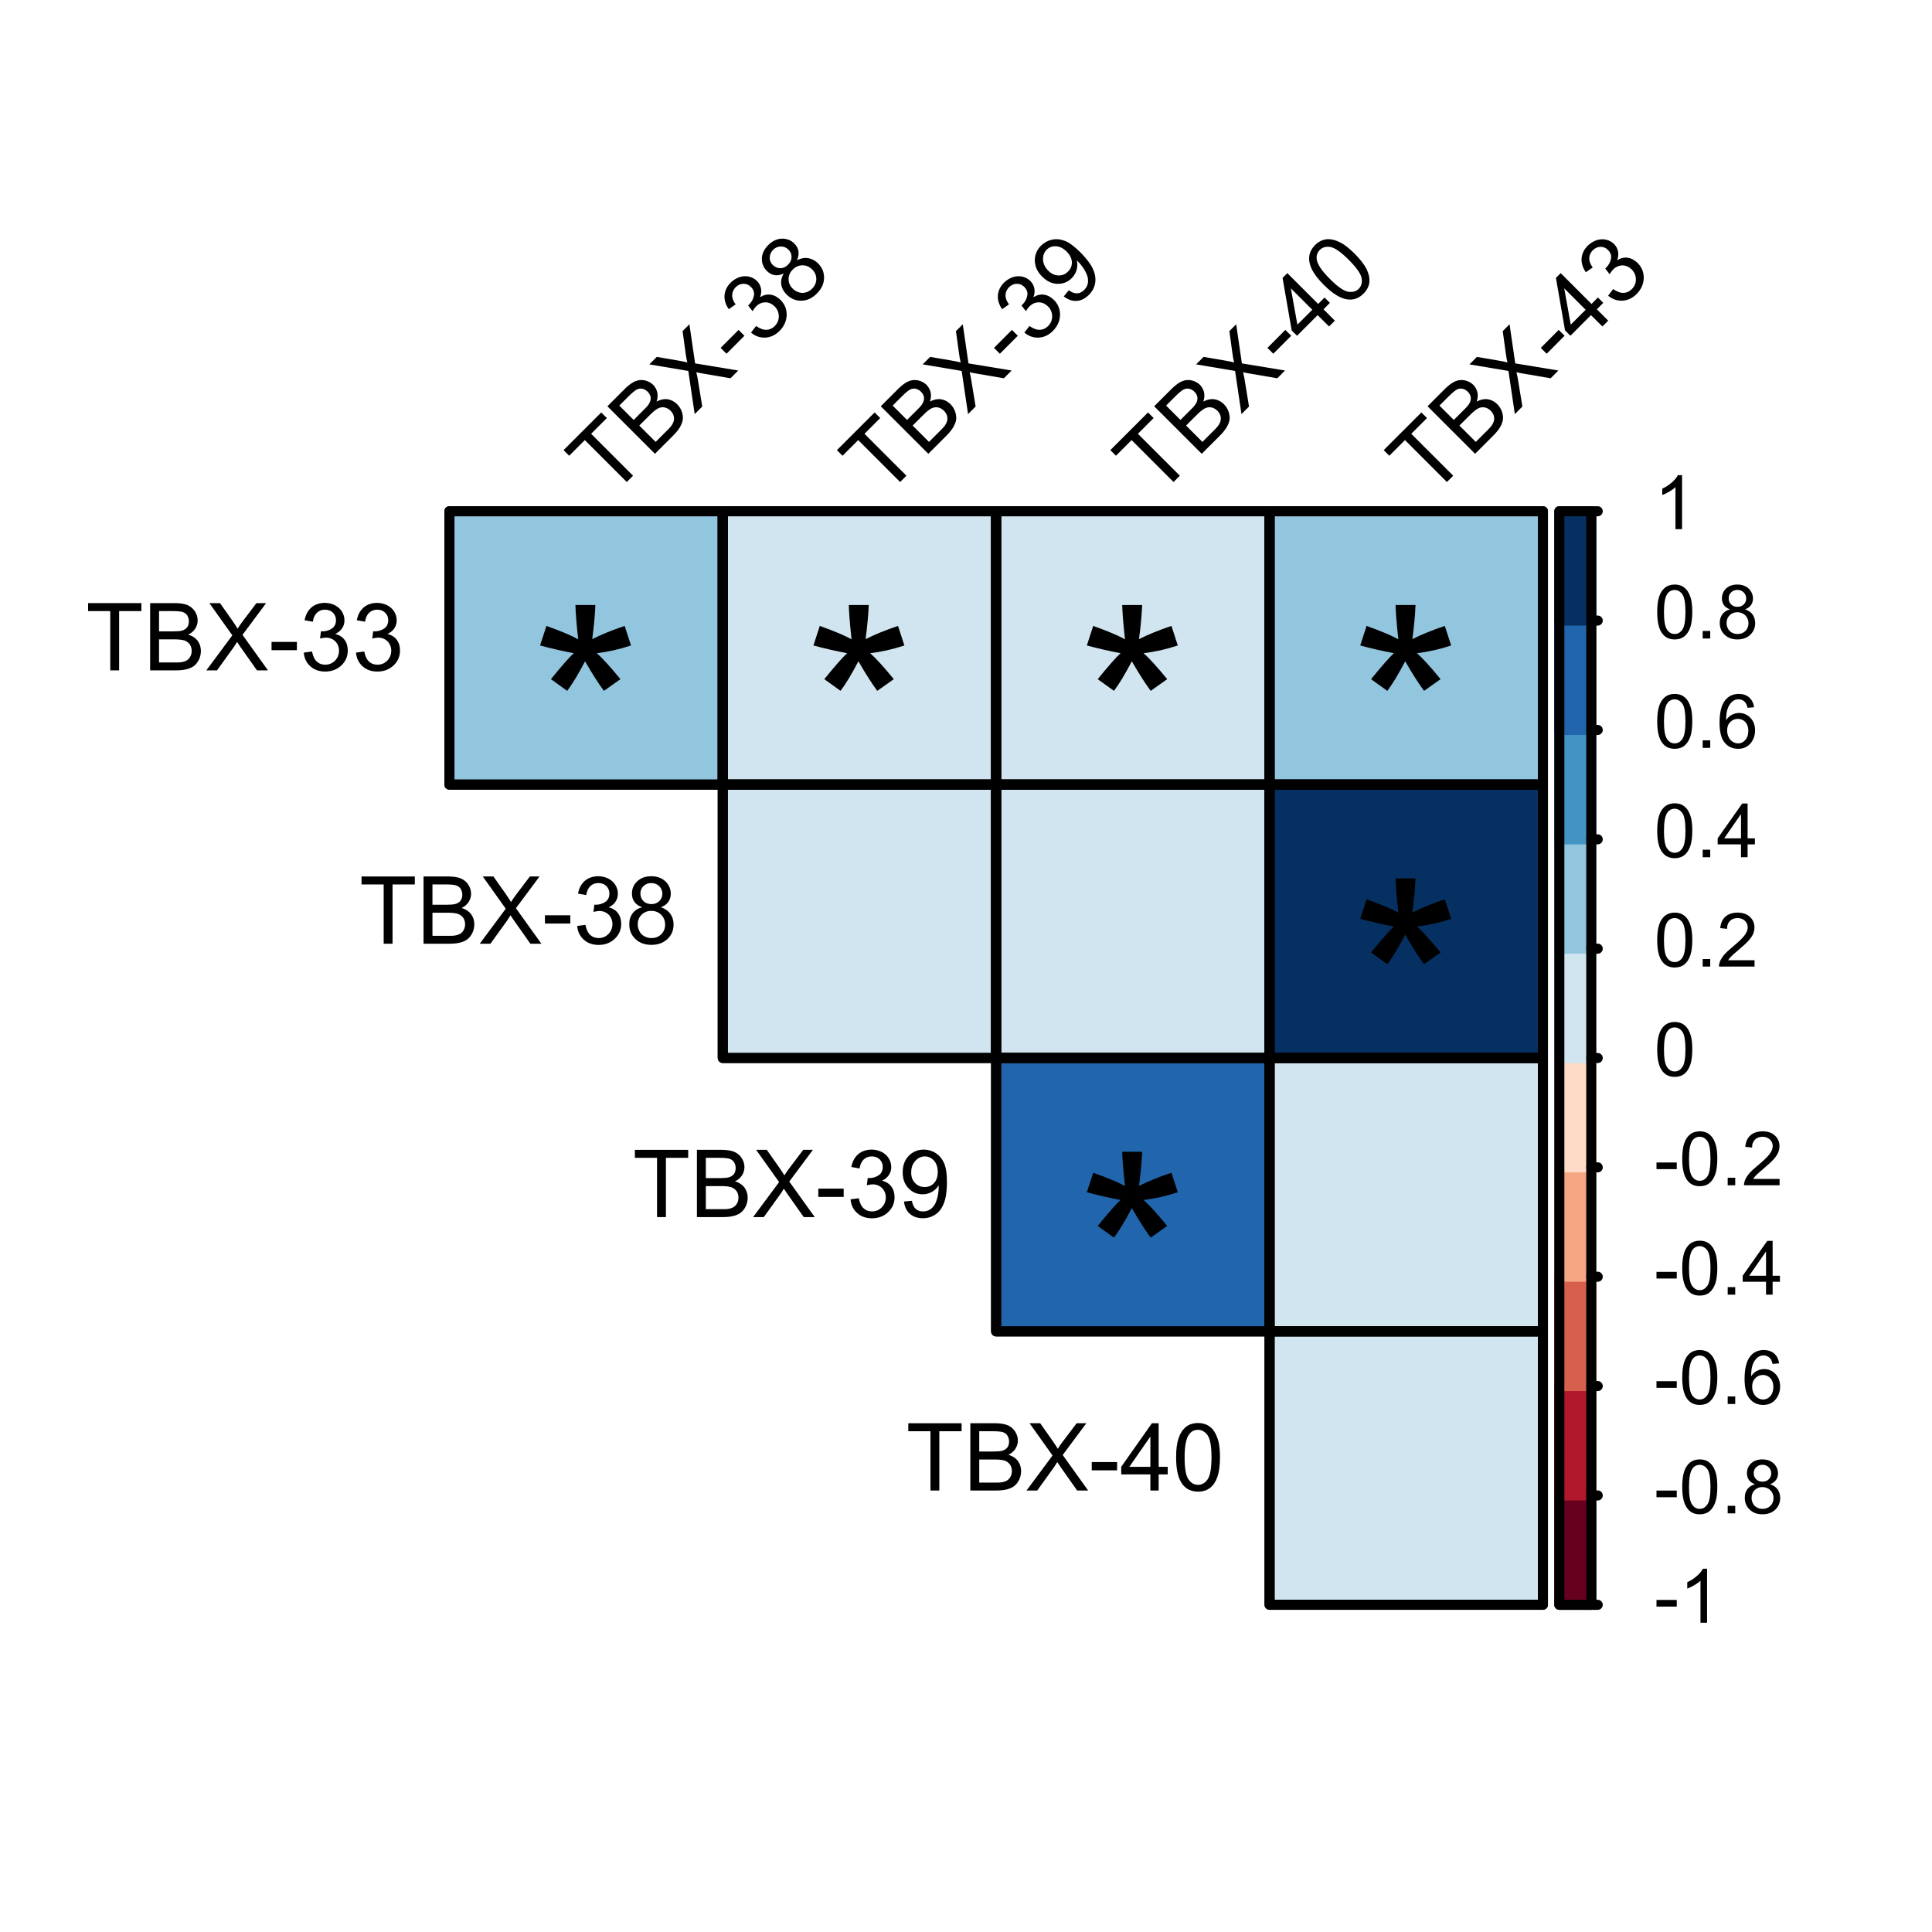 <?xml version="1.0" encoding="UTF-8"?>
<svg xmlns="http://www.w3.org/2000/svg" xmlns:xlink="http://www.w3.org/1999/xlink" width="144pt" height="144pt" viewBox="0 0 144 144" version="1.1">
<defs>
<g>
<symbol overflow="visible" id="glyph0-0">
<path style="stroke:none;" d="M 2.625 0 L 2.625 -13.125 L 13.125 -13.125 L 13.125 0 Z M 2.953 -0.328 L 12.797 -0.328 L 12.797 -12.797 L 2.953 -12.797 Z M 2.953 -0.328 "/>
</symbol>
<symbol overflow="visible" id="glyph0-1">
<path style="stroke:none;" d="M 0.656 -12.273 L 1.129 -13.73 C 2.211 -13.344 3 -13.012 3.496 -12.734 C 3.363 -13.969 3.297 -14.82 3.293 -15.289 L 4.777 -15.289 C 4.754 -14.609 4.676 -13.762 4.543 -12.746 C 5.242 -13.098 6.051 -13.426 6.961 -13.73 L 7.434 -12.273 C 6.562 -11.984 5.711 -11.793 4.883 -11.699 C 5.297 -11.336 5.887 -10.691 6.645 -9.762 L 5.414 -8.891 C 5.016 -9.426 4.547 -10.16 4.008 -11.094 C 3.5 -10.125 3.055 -9.391 2.676 -8.891 L 1.465 -9.762 C 2.258 -10.738 2.824 -11.383 3.168 -11.699 C 2.281 -11.867 1.445 -12.059 0.656 -12.273 Z M 0.656 -12.273 "/>
</symbol>
<symbol overflow="visible" id="glyph1-0">
<path style="stroke:none;" d="M 0.699 0 L 0.699 -3.5 L 3.5 -3.5 L 3.5 0 Z M 0.789 -0.086 L 3.414 -0.086 L 3.414 -3.414 L 0.789 -3.414 Z M 0.789 -0.086 "/>
</symbol>
<symbol overflow="visible" id="glyph1-1">
<path style="stroke:none;" d="M 0.18 -1.203 L 0.18 -1.699 L 1.691 -1.699 L 1.691 -1.203 Z M 0.18 -1.203 "/>
</symbol>
<symbol overflow="visible" id="glyph1-2">
<path style="stroke:none;" d="M 2.086 0 L 1.594 0 L 1.594 -3.137 C 1.477 -3.02 1.32 -2.906 1.129 -2.797 C 0.934 -2.68 0.762 -2.598 0.609 -2.543 L 0.609 -3.02 C 0.883 -3.145 1.121 -3.301 1.332 -3.488 C 1.535 -3.668 1.684 -3.848 1.77 -4.023 L 2.086 -4.023 Z M 2.086 0 "/>
</symbol>
<symbol overflow="visible" id="glyph1-3">
<path style="stroke:none;" d="M 0.234 -1.977 C 0.234 -2.445 0.281 -2.828 0.379 -3.121 C 0.473 -3.406 0.617 -3.629 0.812 -3.789 C 1.004 -3.941 1.246 -4.02 1.539 -4.023 C 1.754 -4.02 1.941 -3.977 2.105 -3.895 C 2.262 -3.805 2.398 -3.68 2.508 -3.52 C 2.613 -3.355 2.695 -3.156 2.758 -2.926 C 2.816 -2.688 2.848 -2.371 2.848 -1.977 C 2.848 -1.504 2.797 -1.125 2.703 -0.84 C 2.602 -0.547 2.457 -0.324 2.27 -0.168 C 2.074 -0.008 1.832 0.07 1.539 0.07 C 1.152 0.07 0.848 -0.066 0.629 -0.348 C 0.363 -0.676 0.234 -1.219 0.234 -1.977 Z M 0.738 -1.977 C 0.738 -1.312 0.812 -0.875 0.969 -0.66 C 1.117 -0.441 1.309 -0.332 1.539 -0.336 C 1.762 -0.332 1.953 -0.441 2.109 -0.664 C 2.262 -0.879 2.336 -1.316 2.34 -1.977 C 2.336 -2.633 2.262 -3.074 2.109 -3.293 C 1.953 -3.508 1.762 -3.613 1.535 -3.617 C 1.309 -3.613 1.125 -3.52 0.992 -3.332 C 0.82 -3.086 0.738 -2.633 0.738 -1.977 Z M 0.738 -1.977 "/>
</symbol>
<symbol overflow="visible" id="glyph1-4">
<path style="stroke:none;" d="M 0.508 0 L 0.508 -0.562 L 1.07 -0.562 L 1.07 0 Z M 0.508 0 "/>
</symbol>
<symbol overflow="visible" id="glyph1-5">
<path style="stroke:none;" d="M 0.988 -2.172 C 0.781 -2.246 0.629 -2.352 0.535 -2.492 C 0.434 -2.629 0.387 -2.797 0.387 -2.992 C 0.387 -3.281 0.488 -3.527 0.699 -3.727 C 0.906 -3.922 1.188 -4.02 1.539 -4.023 C 1.887 -4.02 2.168 -3.918 2.383 -3.719 C 2.594 -3.512 2.699 -3.266 2.703 -2.977 C 2.699 -2.789 2.652 -2.625 2.555 -2.492 C 2.457 -2.352 2.309 -2.246 2.113 -2.172 C 2.359 -2.09 2.547 -1.961 2.676 -1.785 C 2.801 -1.605 2.863 -1.391 2.867 -1.145 C 2.863 -0.801 2.742 -0.516 2.504 -0.281 C 2.258 -0.047 1.941 0.07 1.547 0.07 C 1.148 0.07 0.828 -0.047 0.59 -0.281 C 0.344 -0.516 0.223 -0.809 0.227 -1.16 C 0.223 -1.418 0.289 -1.633 0.426 -1.812 C 0.555 -1.984 0.742 -2.105 0.988 -2.172 Z M 0.891 -3.008 C 0.891 -2.812 0.949 -2.66 1.074 -2.543 C 1.191 -2.422 1.352 -2.359 1.551 -2.363 C 1.738 -2.359 1.895 -2.422 2.016 -2.543 C 2.137 -2.66 2.195 -2.805 2.199 -2.98 C 2.195 -3.156 2.133 -3.309 2.012 -3.434 C 1.883 -3.559 1.73 -3.621 1.547 -3.621 C 1.355 -3.621 1.195 -3.559 1.074 -3.438 C 0.949 -3.316 0.891 -3.172 0.891 -3.008 Z M 0.734 -1.156 C 0.73 -1.012 0.766 -0.875 0.832 -0.746 C 0.898 -0.613 0.996 -0.512 1.129 -0.441 C 1.258 -0.367 1.398 -0.332 1.555 -0.336 C 1.785 -0.332 1.98 -0.41 2.137 -0.562 C 2.289 -0.711 2.367 -0.902 2.367 -1.141 C 2.367 -1.375 2.285 -1.57 2.129 -1.727 C 1.965 -1.879 1.77 -1.957 1.535 -1.961 C 1.305 -1.957 1.113 -1.879 0.961 -1.73 C 0.809 -1.574 0.73 -1.383 0.734 -1.156 Z M 0.734 -1.156 "/>
</symbol>
<symbol overflow="visible" id="glyph1-6">
<path style="stroke:none;" d="M 2.785 -3.027 L 2.297 -2.988 C 2.25 -3.18 2.188 -3.32 2.109 -3.41 C 1.977 -3.551 1.812 -3.621 1.617 -3.621 C 1.461 -3.621 1.324 -3.574 1.207 -3.488 C 1.051 -3.371 0.926 -3.207 0.84 -2.992 C 0.746 -2.773 0.699 -2.465 0.699 -2.066 C 0.816 -2.246 0.961 -2.379 1.133 -2.469 C 1.301 -2.555 1.48 -2.602 1.672 -2.602 C 1.996 -2.602 2.277 -2.48 2.512 -2.238 C 2.742 -1.996 2.859 -1.684 2.859 -1.301 C 2.859 -1.051 2.805 -0.816 2.695 -0.602 C 2.586 -0.383 2.434 -0.215 2.246 -0.102 C 2.055 0.016 1.84 0.07 1.602 0.07 C 1.188 0.07 0.855 -0.078 0.598 -0.383 C 0.34 -0.68 0.211 -1.18 0.211 -1.875 C 0.211 -2.648 0.352 -3.211 0.641 -3.566 C 0.887 -3.867 1.223 -4.02 1.648 -4.023 C 1.961 -4.02 2.219 -3.93 2.422 -3.758 C 2.621 -3.578 2.742 -3.336 2.785 -3.027 Z M 0.777 -1.301 C 0.773 -1.129 0.809 -0.965 0.883 -0.809 C 0.953 -0.652 1.055 -0.535 1.188 -0.457 C 1.316 -0.375 1.453 -0.332 1.594 -0.336 C 1.801 -0.332 1.977 -0.418 2.129 -0.586 C 2.277 -0.754 2.355 -0.98 2.355 -1.273 C 2.355 -1.547 2.281 -1.766 2.133 -1.926 C 1.984 -2.082 1.797 -2.16 1.574 -2.164 C 1.352 -2.16 1.164 -2.082 1.008 -1.926 C 0.852 -1.766 0.773 -1.559 0.777 -1.301 Z M 0.777 -1.301 "/>
</symbol>
<symbol overflow="visible" id="glyph1-7">
<path style="stroke:none;" d="M 1.809 0 L 1.809 -0.961 L 0.07 -0.961 L 0.07 -1.41 L 1.902 -4.008 L 2.301 -4.008 L 2.301 -1.41 L 2.844 -1.41 L 2.844 -0.961 L 2.301 -0.961 L 2.301 0 Z M 1.809 -1.41 L 1.809 -3.219 L 0.555 -1.41 Z M 1.809 -1.41 "/>
</symbol>
<symbol overflow="visible" id="glyph1-8">
<path style="stroke:none;" d="M 2.82 -0.473 L 2.82 0 L 0.168 0 C 0.164 -0.117 0.184 -0.23 0.227 -0.344 C 0.293 -0.52 0.402 -0.695 0.551 -0.875 C 0.699 -1.047 0.914 -1.25 1.195 -1.48 C 1.629 -1.836 1.922 -2.121 2.078 -2.332 C 2.23 -2.539 2.309 -2.734 2.309 -2.922 C 2.309 -3.113 2.238 -3.277 2.098 -3.414 C 1.957 -3.547 1.773 -3.613 1.555 -3.617 C 1.312 -3.613 1.125 -3.543 0.984 -3.402 C 0.84 -3.258 0.766 -3.062 0.77 -2.812 L 0.262 -2.867 C 0.297 -3.242 0.426 -3.531 0.652 -3.727 C 0.875 -3.922 1.18 -4.02 1.562 -4.023 C 1.945 -4.02 2.25 -3.914 2.477 -3.703 C 2.699 -3.492 2.812 -3.227 2.812 -2.914 C 2.812 -2.75 2.777 -2.594 2.715 -2.438 C 2.645 -2.281 2.535 -2.117 2.387 -1.949 C 2.23 -1.773 1.98 -1.539 1.629 -1.246 C 1.332 -0.992 1.141 -0.824 1.059 -0.738 C 0.973 -0.648 0.902 -0.559 0.852 -0.473 Z M 2.82 -0.473 "/>
</symbol>
<symbol overflow="visible" id="glyph2-0">
<path style="stroke:none;" d="M 0.617 -0.617 L -2.477 -3.711 L 0 -6.188 L 3.094 -3.094 Z M 0.617 -0.773 L 2.938 -3.094 L 0 -6.031 L -2.32 -3.711 Z M 0.617 -0.773 "/>
</symbol>
<symbol overflow="visible" id="glyph2-1">
<path style="stroke:none;" d="M 1.285 -1.285 L -1.84 -4.41 L -3.008 -3.242 L -3.426 -3.66 L -0.617 -6.469 L -0.199 -6.051 L -1.371 -4.879 L 1.754 -1.754 Z M 1.285 -1.285 "/>
</symbol>
<symbol overflow="visible" id="glyph2-2">
<path style="stroke:none;" d="M 0.363 -0.363 L -3.18 -3.906 L -1.852 -5.234 C -1.578 -5.5 -1.324 -5.684 -1.09 -5.777 C -0.855 -5.871 -0.617 -5.887 -0.375 -5.832 C -0.133 -5.77 0.066 -5.66 0.23 -5.504 C 0.379 -5.348 0.48 -5.164 0.535 -4.953 C 0.582 -4.734 0.566 -4.504 0.484 -4.258 C 0.762 -4.406 1.035 -4.465 1.301 -4.43 C 1.566 -4.391 1.801 -4.27 2.012 -4.066 C 2.176 -3.898 2.297 -3.707 2.367 -3.496 C 2.438 -3.281 2.461 -3.086 2.438 -2.906 C 2.41 -2.727 2.336 -2.539 2.223 -2.344 C 2.105 -2.148 1.938 -1.938 1.715 -1.715 Z M -1.223 -2.887 L -0.457 -3.652 C -0.246 -3.855 -0.109 -4.02 -0.051 -4.141 C 0.031 -4.293 0.059 -4.441 0.039 -4.586 C 0.016 -4.727 -0.055 -4.859 -0.176 -4.984 C -0.293 -5.102 -0.422 -5.176 -0.57 -5.211 C -0.711 -5.242 -0.855 -5.223 -0.996 -5.152 C -1.133 -5.078 -1.328 -4.918 -1.586 -4.664 L -2.293 -3.957 Z M 0.414 -1.25 L 1.297 -2.133 C 1.445 -2.281 1.547 -2.391 1.598 -2.469 C 1.684 -2.594 1.742 -2.719 1.77 -2.836 C 1.797 -2.953 1.789 -3.078 1.754 -3.211 C 1.711 -3.344 1.637 -3.465 1.523 -3.578 C 1.391 -3.707 1.242 -3.789 1.078 -3.82 C 0.914 -3.852 0.75 -3.824 0.59 -3.746 C 0.43 -3.66 0.238 -3.508 0.016 -3.285 L -0.805 -2.469 Z M 0.414 -1.25 "/>
</symbol>
<symbol overflow="visible" id="glyph2-3">
<path style="stroke:none;" d="M 0.023 -0.023 L -0.453 -3.238 L -3.359 -3.727 L -2.801 -4.285 L -1.25 -4.02 C -0.922 -3.965 -0.684 -3.914 -0.527 -3.871 C -0.578 -4.074 -0.617 -4.301 -0.652 -4.555 L -0.879 -6.207 L -0.371 -6.715 L 0.055 -3.801 L 3.27 -3.27 L 2.691 -2.691 L 0.535 -3.062 C 0.41 -3.082 0.281 -3.109 0.145 -3.145 C 0.191 -2.934 0.223 -2.789 0.238 -2.711 L 0.586 -0.586 Z M 0.023 -0.023 "/>
</symbol>
<symbol overflow="visible" id="glyph2-4">
<path style="stroke:none;" d="M -0.906 -1.219 L -1.344 -1.656 L -0.008 -2.996 L 0.43 -2.559 Z M -0.906 -1.219 "/>
</symbol>
<symbol overflow="visible" id="glyph2-5">
<path style="stroke:none;" d="M -0.727 -1.145 L -0.352 -1.637 C -0.055 -1.434 0.207 -1.34 0.438 -1.355 C 0.664 -1.363 0.863 -1.457 1.039 -1.633 C 1.242 -1.836 1.344 -2.078 1.344 -2.363 C 1.34 -2.645 1.238 -2.891 1.031 -3.102 C 0.828 -3.297 0.598 -3.398 0.34 -3.402 C 0.082 -3.398 -0.148 -3.297 -0.352 -3.098 C -0.434 -3.016 -0.52 -2.898 -0.613 -2.742 L -0.945 -3.172 C -0.91 -3.195 -0.887 -3.219 -0.871 -3.238 C -0.684 -3.422 -0.566 -3.637 -0.516 -3.883 C -0.461 -4.125 -0.535 -4.348 -0.738 -4.555 C -0.898 -4.711 -1.082 -4.789 -1.297 -4.785 C -1.508 -4.781 -1.703 -4.695 -1.875 -4.527 C -2.039 -4.355 -2.125 -4.16 -2.133 -3.945 C -2.141 -3.723 -2.055 -3.492 -1.875 -3.25 L -2.387 -2.891 C -2.621 -3.23 -2.727 -3.578 -2.703 -3.93 C -2.672 -4.277 -2.52 -4.594 -2.242 -4.875 C -2.043 -5.066 -1.824 -5.199 -1.582 -5.281 C -1.336 -5.359 -1.098 -5.371 -0.867 -5.316 C -0.637 -5.258 -0.441 -5.152 -0.281 -4.992 C -0.129 -4.836 -0.031 -4.652 0.012 -4.449 C 0.055 -4.238 0.035 -4.02 -0.055 -3.785 C 0.203 -3.945 0.461 -4.008 0.734 -3.973 C 1 -3.934 1.25 -3.801 1.48 -3.574 C 1.789 -3.262 1.938 -2.887 1.93 -2.449 C 1.914 -2.008 1.738 -1.613 1.398 -1.27 C 1.082 -0.957 0.73 -0.793 0.344 -0.773 C -0.047 -0.754 -0.402 -0.875 -0.727 -1.145 Z M -0.727 -1.145 "/>
</symbol>
<symbol overflow="visible" id="glyph2-6">
<path style="stroke:none;" d="M -1.047 -2.797 C -1.293 -2.68 -1.52 -2.641 -1.73 -2.676 C -1.934 -2.711 -2.125 -2.816 -2.301 -2.988 C -2.555 -3.246 -2.68 -3.555 -2.672 -3.914 C -2.664 -4.273 -2.504 -4.605 -2.195 -4.918 C -1.887 -5.223 -1.547 -5.383 -1.18 -5.395 C -0.809 -5.402 -0.496 -5.277 -0.242 -5.023 C -0.078 -4.855 0.016 -4.672 0.055 -4.465 C 0.086 -4.254 0.055 -4.027 -0.055 -3.789 C 0.234 -3.934 0.512 -3.984 0.785 -3.941 C 1.059 -3.895 1.305 -3.762 1.523 -3.547 C 1.824 -3.242 1.969 -2.883 1.965 -2.461 C 1.953 -2.039 1.777 -1.652 1.43 -1.309 C 1.078 -0.953 0.691 -0.773 0.27 -0.77 C -0.148 -0.762 -0.512 -0.914 -0.824 -1.227 C -1.051 -1.453 -1.184 -1.703 -1.227 -1.977 C -1.262 -2.246 -1.203 -2.52 -1.047 -2.797 Z M -1.871 -3.445 C -1.699 -3.277 -1.508 -3.191 -1.297 -3.195 C -1.078 -3.195 -0.887 -3.285 -0.719 -3.457 C -0.547 -3.625 -0.461 -3.812 -0.461 -4.027 C -0.457 -4.238 -0.535 -4.422 -0.691 -4.578 C -0.848 -4.734 -1.035 -4.812 -1.258 -4.812 C -1.473 -4.809 -1.664 -4.727 -1.836 -4.566 C -1.996 -4.395 -2.082 -4.203 -2.086 -3.992 C -2.09 -3.773 -2.016 -3.594 -1.871 -3.445 Z M -0.375 -1.672 C -0.25 -1.543 -0.102 -1.453 0.074 -1.398 C 0.246 -1.34 0.422 -1.336 0.605 -1.391 C 0.781 -1.438 0.938 -1.531 1.074 -1.672 C 1.277 -1.875 1.383 -2.113 1.387 -2.383 C 1.387 -2.652 1.285 -2.891 1.082 -3.098 C 0.871 -3.305 0.629 -3.41 0.355 -3.41 C 0.078 -3.406 -0.164 -3.297 -0.375 -3.09 C -0.578 -2.883 -0.68 -2.648 -0.68 -2.379 C -0.68 -2.105 -0.578 -1.867 -0.375 -1.672 Z M -0.375 -1.672 "/>
</symbol>
<symbol overflow="visible" id="glyph2-7">
<path style="stroke:none;" d="M -0.547 -1.09 L -0.168 -1.547 C 0.062 -1.383 0.27 -1.305 0.461 -1.32 C 0.648 -1.328 0.82 -1.414 0.98 -1.574 C 1.109 -1.703 1.195 -1.852 1.238 -2.016 C 1.273 -2.18 1.273 -2.344 1.238 -2.512 C 1.199 -2.676 1.117 -2.867 0.988 -3.086 C 0.855 -3.301 0.699 -3.5 0.523 -3.684 C 0.5 -3.699 0.473 -3.727 0.434 -3.77 C 0.484 -3.539 0.477 -3.309 0.414 -3.074 C 0.348 -2.836 0.227 -2.629 0.055 -2.457 C -0.242 -2.16 -0.594 -2.02 -1.008 -2.027 C -1.422 -2.035 -1.805 -2.215 -2.156 -2.566 C -2.516 -2.926 -2.695 -3.32 -2.703 -3.75 C -2.707 -4.18 -2.555 -4.555 -2.238 -4.879 C -2.004 -5.105 -1.73 -5.254 -1.418 -5.32 C -1.105 -5.387 -0.781 -5.355 -0.453 -5.227 C -0.125 -5.094 0.254 -4.809 0.691 -4.379 C 1.145 -3.922 1.453 -3.512 1.625 -3.148 C 1.789 -2.781 1.848 -2.434 1.797 -2.098 C 1.742 -1.762 1.586 -1.465 1.328 -1.207 C 1.047 -0.926 0.742 -0.773 0.414 -0.758 C 0.086 -0.734 -0.23 -0.848 -0.547 -1.09 Z M -0.332 -4.434 C -0.578 -4.68 -0.844 -4.812 -1.125 -4.828 C -1.402 -4.844 -1.633 -4.758 -1.824 -4.57 C -2.012 -4.375 -2.102 -4.125 -2.09 -3.828 C -2.074 -3.523 -1.941 -3.25 -1.695 -3 C -1.465 -2.773 -1.215 -2.656 -0.938 -2.652 C -0.66 -2.645 -0.422 -2.742 -0.227 -2.945 C -0.023 -3.145 0.07 -3.379 0.059 -3.652 C 0.047 -3.918 -0.082 -4.18 -0.332 -4.434 Z M -0.332 -4.434 "/>
</symbol>
<symbol overflow="visible" id="glyph2-8">
<path style="stroke:none;" d="M 1.602 -1.602 L 0.75 -2.449 L -0.785 -0.91 L -1.184 -1.309 L -1.863 -5.223 L -1.508 -5.578 L 0.789 -3.281 L 1.266 -3.762 L 1.664 -3.363 L 1.188 -2.883 L 2.035 -2.035 Z M 0.352 -2.848 L -1.246 -4.445 L -0.758 -1.738 Z M 0.352 -2.848 "/>
</symbol>
<symbol overflow="visible" id="glyph2-9">
<path style="stroke:none;" d="M -1.543 -1.953 C -1.957 -2.367 -2.254 -2.75 -2.426 -3.094 C -2.594 -3.434 -2.66 -3.758 -2.629 -4.066 C -2.594 -4.375 -2.449 -4.656 -2.195 -4.918 C -2.004 -5.105 -1.797 -5.234 -1.578 -5.301 C -1.355 -5.367 -1.129 -5.375 -0.895 -5.324 C -0.656 -5.273 -0.406 -5.172 -0.148 -5.02 C 0.113 -4.863 0.414 -4.609 0.77 -4.262 C 1.18 -3.844 1.473 -3.469 1.645 -3.129 C 1.812 -2.785 1.883 -2.457 1.855 -2.152 C 1.82 -1.84 1.676 -1.559 1.422 -1.301 C 1.078 -0.957 0.688 -0.809 0.25 -0.863 C -0.277 -0.918 -0.871 -1.281 -1.543 -1.953 Z M -1.094 -2.398 C -0.512 -1.812 -0.059 -1.496 0.27 -1.441 C 0.598 -1.387 0.859 -1.457 1.062 -1.656 C 1.258 -1.855 1.332 -2.121 1.277 -2.449 C 1.219 -2.777 0.898 -3.23 0.32 -3.816 C -0.262 -4.395 -0.715 -4.715 -1.047 -4.773 C -1.371 -4.828 -1.637 -4.754 -1.84 -4.555 C -2.039 -4.352 -2.113 -4.109 -2.066 -3.82 C -2 -3.453 -1.676 -2.977 -1.094 -2.398 Z M -1.094 -2.398 "/>
</symbol>
<symbol overflow="visible" id="glyph3-0">
<path style="stroke:none;" d="M 0.875 0 L 0.875 -4.375 L 4.375 -4.375 L 4.375 0 Z M 0.984 -0.109 L 4.266 -0.109 L 4.266 -4.266 L 0.984 -4.266 Z M 0.984 -0.109 "/>
</symbol>
<symbol overflow="visible" id="glyph3-1">
<path style="stroke:none;" d="M 1.816 0 L 1.816 -4.418 L 0.164 -4.418 L 0.164 -5.012 L 4.137 -5.012 L 4.137 -4.418 L 2.477 -4.418 L 2.477 0 Z M 1.816 0 "/>
</symbol>
<symbol overflow="visible" id="glyph3-2">
<path style="stroke:none;" d="M 0.512 0 L 0.512 -5.012 L 2.391 -5.012 C 2.773 -5.008 3.078 -4.957 3.312 -4.859 C 3.539 -4.754 3.723 -4.598 3.855 -4.391 C 3.988 -4.176 4.055 -3.957 4.055 -3.73 C 4.055 -3.512 3.996 -3.309 3.879 -3.121 C 3.762 -2.93 3.586 -2.777 3.352 -2.664 C 3.656 -2.574 3.887 -2.422 4.051 -2.211 C 4.211 -1.992 4.293 -1.742 4.297 -1.453 C 4.293 -1.219 4.246 -1 4.148 -0.797 C 4.047 -0.594 3.922 -0.438 3.781 -0.332 C 3.633 -0.219 3.449 -0.137 3.23 -0.082 C 3.008 -0.027 2.738 0 2.422 0 Z M 1.176 -2.906 L 2.258 -2.906 C 2.547 -2.906 2.758 -2.926 2.891 -2.965 C 3.055 -3.012 3.184 -3.094 3.273 -3.211 C 3.355 -3.328 3.398 -3.473 3.402 -3.648 C 3.398 -3.812 3.359 -3.961 3.281 -4.09 C 3.199 -4.215 3.082 -4.301 2.938 -4.348 C 2.789 -4.395 2.535 -4.418 2.176 -4.418 L 1.176 -4.418 Z M 1.176 -0.59 L 2.422 -0.59 C 2.633 -0.586 2.785 -0.594 2.875 -0.617 C 3.023 -0.641 3.148 -0.688 3.254 -0.75 C 3.355 -0.812 3.441 -0.906 3.508 -1.031 C 3.574 -1.152 3.609 -1.293 3.609 -1.453 C 3.609 -1.641 3.559 -1.801 3.465 -1.941 C 3.363 -2.074 3.23 -2.172 3.066 -2.23 C 2.895 -2.281 2.652 -2.309 2.336 -2.312 L 1.176 -2.312 Z M 1.176 -0.59 "/>
</symbol>
<symbol overflow="visible" id="glyph3-3">
<path style="stroke:none;" d="M 0.031 0 L 1.969 -2.609 L 0.258 -5.012 L 1.051 -5.012 L 1.957 -3.727 C 2.145 -3.457 2.277 -3.25 2.363 -3.109 C 2.473 -3.289 2.605 -3.48 2.758 -3.68 L 3.766 -5.012 L 4.488 -5.012 L 2.727 -2.648 L 4.625 0 L 3.805 0 L 2.543 -1.789 C 2.473 -1.887 2.398 -2 2.324 -2.121 C 2.211 -1.938 2.133 -1.812 2.086 -1.746 L 0.828 0 Z M 0.031 0 "/>
</symbol>
<symbol overflow="visible" id="glyph3-4">
<path style="stroke:none;" d="M 0.223 -1.504 L 0.223 -2.121 L 2.113 -2.121 L 2.113 -1.504 Z M 0.223 -1.504 "/>
</symbol>
<symbol overflow="visible" id="glyph3-5">
<path style="stroke:none;" d="M 0.293 -1.324 L 0.91 -1.406 C 0.977 -1.055 1.098 -0.801 1.27 -0.652 C 1.438 -0.496 1.645 -0.422 1.891 -0.422 C 2.176 -0.422 2.418 -0.52 2.621 -0.723 C 2.816 -0.918 2.918 -1.168 2.922 -1.465 C 2.918 -1.746 2.824 -1.977 2.645 -2.164 C 2.457 -2.344 2.223 -2.438 1.941 -2.441 C 1.82 -2.438 1.676 -2.414 1.508 -2.371 L 1.574 -2.914 C 1.613 -2.906 1.648 -2.906 1.676 -2.906 C 1.934 -2.906 2.168 -2.973 2.379 -3.109 C 2.59 -3.246 2.695 -3.457 2.695 -3.742 C 2.695 -3.965 2.617 -4.152 2.465 -4.301 C 2.312 -4.449 2.117 -4.523 1.875 -4.523 C 1.633 -4.523 1.434 -4.445 1.277 -4.297 C 1.117 -4.145 1.012 -3.922 0.969 -3.625 L 0.355 -3.734 C 0.43 -4.141 0.602 -4.461 0.867 -4.691 C 1.133 -4.914 1.465 -5.027 1.863 -5.031 C 2.137 -5.027 2.387 -4.969 2.617 -4.855 C 2.848 -4.734 3.023 -4.574 3.145 -4.375 C 3.266 -4.168 3.328 -3.953 3.328 -3.73 C 3.328 -3.512 3.27 -3.312 3.152 -3.137 C 3.035 -2.957 2.863 -2.816 2.641 -2.715 C 2.934 -2.641 3.164 -2.5 3.328 -2.285 C 3.492 -2.07 3.574 -1.801 3.574 -1.48 C 3.574 -1.039 3.414 -0.668 3.094 -0.367 C 2.773 -0.062 2.371 0.086 1.887 0.09 C 1.445 0.086 1.078 -0.039 0.789 -0.301 C 0.496 -0.559 0.332 -0.902 0.293 -1.324 Z M 0.293 -1.324 "/>
</symbol>
<symbol overflow="visible" id="glyph3-6">
<path style="stroke:none;" d="M 1.238 -2.719 C 0.98 -2.812 0.793 -2.945 0.668 -3.117 C 0.543 -3.289 0.48 -3.496 0.484 -3.738 C 0.48 -4.102 0.613 -4.406 0.879 -4.656 C 1.141 -4.902 1.488 -5.027 1.926 -5.031 C 2.359 -5.027 2.711 -4.898 2.98 -4.648 C 3.242 -4.391 3.375 -4.082 3.379 -3.723 C 3.375 -3.488 3.312 -3.289 3.195 -3.117 C 3.07 -2.945 2.887 -2.812 2.641 -2.719 C 2.945 -2.617 3.18 -2.453 3.344 -2.23 C 3.504 -2.008 3.586 -1.742 3.586 -1.434 C 3.586 -1 3.434 -0.641 3.129 -0.352 C 2.824 -0.062 2.426 0.082 1.934 0.086 C 1.438 0.082 1.039 -0.062 0.738 -0.352 C 0.434 -0.645 0.281 -1.008 0.285 -1.449 C 0.281 -1.77 0.363 -2.043 0.531 -2.266 C 0.695 -2.484 0.93 -2.637 1.238 -2.719 Z M 1.113 -3.758 C 1.113 -3.52 1.188 -3.328 1.34 -3.18 C 1.492 -3.027 1.691 -2.953 1.938 -2.953 C 2.172 -2.953 2.367 -3.027 2.52 -3.176 C 2.672 -3.324 2.746 -3.508 2.75 -3.727 C 2.746 -3.949 2.668 -4.137 2.516 -4.293 C 2.355 -4.445 2.16 -4.523 1.93 -4.523 C 1.691 -4.523 1.496 -4.445 1.344 -4.297 C 1.188 -4.145 1.113 -3.965 1.113 -3.758 Z M 0.914 -1.445 C 0.914 -1.27 0.953 -1.102 1.039 -0.938 C 1.117 -0.773 1.242 -0.645 1.41 -0.555 C 1.57 -0.465 1.746 -0.422 1.941 -0.422 C 2.23 -0.422 2.473 -0.516 2.668 -0.703 C 2.855 -0.891 2.953 -1.129 2.957 -1.426 C 2.953 -1.719 2.855 -1.965 2.66 -2.16 C 2.465 -2.352 2.219 -2.449 1.922 -2.449 C 1.633 -2.449 1.391 -2.352 1.199 -2.16 C 1.008 -1.969 0.914 -1.73 0.914 -1.445 Z M 0.914 -1.445 "/>
</symbol>
<symbol overflow="visible" id="glyph3-7">
<path style="stroke:none;" d="M 0.383 -1.16 L 0.973 -1.215 C 1.023 -0.934 1.117 -0.734 1.262 -0.609 C 1.398 -0.484 1.582 -0.422 1.805 -0.422 C 1.992 -0.422 2.156 -0.465 2.301 -0.551 C 2.441 -0.637 2.559 -0.75 2.652 -0.895 C 2.742 -1.039 2.816 -1.234 2.879 -1.48 C 2.938 -1.727 2.969 -1.977 2.973 -2.234 C 2.969 -2.258 2.969 -2.301 2.969 -2.359 C 2.844 -2.16 2.676 -2 2.465 -1.879 C 2.25 -1.758 2.02 -1.699 1.773 -1.699 C 1.355 -1.699 1.004 -1.848 0.719 -2.148 C 0.43 -2.449 0.285 -2.848 0.289 -3.34 C 0.285 -3.848 0.438 -4.254 0.738 -4.566 C 1.035 -4.871 1.41 -5.027 1.867 -5.031 C 2.191 -5.027 2.488 -4.938 2.758 -4.766 C 3.027 -4.586 3.234 -4.336 3.375 -4.016 C 3.516 -3.688 3.586 -3.219 3.586 -2.609 C 3.586 -1.965 3.516 -1.457 3.375 -1.078 C 3.234 -0.695 3.027 -0.406 2.754 -0.211 C 2.48 -0.016 2.156 0.082 1.789 0.086 C 1.395 0.082 1.074 -0.023 0.828 -0.238 C 0.578 -0.453 0.43 -0.762 0.383 -1.16 Z M 2.902 -3.371 C 2.898 -3.719 2.805 -4 2.617 -4.211 C 2.426 -4.418 2.199 -4.523 1.941 -4.523 C 1.664 -4.523 1.426 -4.41 1.227 -4.188 C 1.02 -3.961 0.918 -3.672 0.922 -3.32 C 0.918 -2.996 1.016 -2.734 1.211 -2.539 C 1.402 -2.336 1.641 -2.238 1.926 -2.242 C 2.207 -2.238 2.441 -2.336 2.625 -2.539 C 2.809 -2.734 2.898 -3.012 2.902 -3.371 Z M 2.902 -3.371 "/>
</symbol>
<symbol overflow="visible" id="glyph3-8">
<path style="stroke:none;" d="M 2.262 0 L 2.262 -1.199 L 0.09 -1.199 L 0.09 -1.766 L 2.375 -5.012 L 2.879 -5.012 L 2.879 -1.766 L 3.555 -1.766 L 3.555 -1.199 L 2.879 -1.199 L 2.879 0 Z M 2.262 -1.766 L 2.262 -4.023 L 0.695 -1.766 Z M 2.262 -1.766 "/>
</symbol>
<symbol overflow="visible" id="glyph3-9">
<path style="stroke:none;" d="M 0.289 -2.473 C 0.285 -3.062 0.348 -3.539 0.473 -3.902 C 0.594 -4.262 0.773 -4.539 1.016 -4.738 C 1.254 -4.93 1.559 -5.027 1.926 -5.031 C 2.191 -5.027 2.426 -4.973 2.633 -4.867 C 2.832 -4.758 3 -4.602 3.133 -4.398 C 3.262 -4.191 3.367 -3.941 3.445 -3.652 C 3.52 -3.355 3.555 -2.965 3.559 -2.473 C 3.555 -1.883 3.496 -1.406 3.375 -1.047 C 3.254 -0.684 3.074 -0.406 2.836 -0.211 C 2.594 -0.016 2.289 0.082 1.926 0.086 C 1.438 0.082 1.059 -0.09 0.785 -0.434 C 0.453 -0.848 0.285 -1.527 0.289 -2.473 Z M 0.922 -2.473 C 0.918 -1.648 1.016 -1.098 1.211 -0.828 C 1.402 -0.555 1.641 -0.422 1.926 -0.422 C 2.203 -0.422 2.441 -0.559 2.637 -0.832 C 2.828 -1.105 2.922 -1.652 2.926 -2.473 C 2.922 -3.293 2.828 -3.84 2.637 -4.113 C 2.441 -4.387 2.199 -4.523 1.918 -4.523 C 1.629 -4.523 1.406 -4.402 1.242 -4.164 C 1.027 -3.855 0.918 -3.293 0.922 -2.473 Z M 0.922 -2.473 "/>
</symbol>
</g>
</defs>
<g id="surface1">
<rect x="0" y="0" width="144" height="144" style="fill:rgb(100%,100%,100%);fill-opacity:1;stroke:none;"/>
<path style="fill-rule:nonzero;fill:rgb(100%,100%,100%);fill-opacity:1;stroke-width:0.75;stroke-linecap:round;stroke-linejoin:round;stroke:rgb(100%,100%,100%);stroke-opacity:1;stroke-miterlimit:10;" d="M 33.496 38.105 L 53.871 38.105 L 53.871 58.48 L 33.496 58.48 Z M 33.496 38.105 "/>
<path style="fill-rule:nonzero;fill:rgb(100%,100%,100%);fill-opacity:1;stroke-width:0.75;stroke-linecap:round;stroke-linejoin:round;stroke:rgb(100%,100%,100%);stroke-opacity:1;stroke-miterlimit:10;" d="M 53.871 38.105 L 74.246 38.105 L 74.246 58.48 L 53.871 58.48 Z M 53.871 38.105 "/>
<path style="fill-rule:nonzero;fill:rgb(100%,100%,100%);fill-opacity:1;stroke-width:0.75;stroke-linecap:round;stroke-linejoin:round;stroke:rgb(100%,100%,100%);stroke-opacity:1;stroke-miterlimit:10;" d="M 53.871 58.48 L 74.246 58.48 L 74.246 78.855 L 53.871 78.855 Z M 53.871 58.48 "/>
<path style="fill-rule:nonzero;fill:rgb(100%,100%,100%);fill-opacity:1;stroke-width:0.75;stroke-linecap:round;stroke-linejoin:round;stroke:rgb(100%,100%,100%);stroke-opacity:1;stroke-miterlimit:10;" d="M 74.246 38.105 L 94.621 38.105 L 94.621 58.48 L 74.246 58.48 Z M 74.246 38.105 "/>
<path style="fill-rule:nonzero;fill:rgb(100%,100%,100%);fill-opacity:1;stroke-width:0.75;stroke-linecap:round;stroke-linejoin:round;stroke:rgb(100%,100%,100%);stroke-opacity:1;stroke-miterlimit:10;" d="M 74.246 58.48 L 94.621 58.48 L 94.621 78.855 L 74.246 78.855 Z M 74.246 58.48 "/>
<path style="fill-rule:nonzero;fill:rgb(100%,100%,100%);fill-opacity:1;stroke-width:0.75;stroke-linecap:round;stroke-linejoin:round;stroke:rgb(100%,100%,100%);stroke-opacity:1;stroke-miterlimit:10;" d="M 74.246 78.859 L 94.621 78.859 L 94.621 99.234 L 74.246 99.234 Z M 74.246 78.859 "/>
<path style="fill-rule:nonzero;fill:rgb(100%,100%,100%);fill-opacity:1;stroke-width:0.75;stroke-linecap:round;stroke-linejoin:round;stroke:rgb(100%,100%,100%);stroke-opacity:1;stroke-miterlimit:10;" d="M 94.625 38.105 L 115 38.105 L 115 58.48 L 94.625 58.48 Z M 94.625 38.105 "/>
<path style="fill-rule:nonzero;fill:rgb(100%,100%,100%);fill-opacity:1;stroke-width:0.75;stroke-linecap:round;stroke-linejoin:round;stroke:rgb(100%,100%,100%);stroke-opacity:1;stroke-miterlimit:10;" d="M 94.625 58.48 L 115 58.48 L 115 78.855 L 94.625 78.855 Z M 94.625 58.48 "/>
<path style="fill-rule:nonzero;fill:rgb(100%,100%,100%);fill-opacity:1;stroke-width:0.75;stroke-linecap:round;stroke-linejoin:round;stroke:rgb(100%,100%,100%);stroke-opacity:1;stroke-miterlimit:10;" d="M 94.625 78.859 L 115 78.859 L 115 99.234 L 94.625 99.234 Z M 94.625 78.859 "/>
<path style="fill-rule:nonzero;fill:rgb(100%,100%,100%);fill-opacity:1;stroke-width:0.75;stroke-linecap:round;stroke-linejoin:round;stroke:rgb(100%,100%,100%);stroke-opacity:1;stroke-miterlimit:10;" d="M 94.625 99.234 L 115 99.234 L 115 119.609 L 94.625 119.609 Z M 94.625 99.234 "/>
<path style="fill-rule:nonzero;fill:rgb(57.255%,77.255%,87.059%);fill-opacity:1;stroke-width:0.75;stroke-linecap:round;stroke-linejoin:round;stroke:rgb(0%,0%,0%);stroke-opacity:1;stroke-miterlimit:10;" d="M 33.496 38.105 L 53.871 38.105 L 53.871 58.48 L 33.496 58.48 Z M 33.496 38.105 "/>
<path style="fill-rule:nonzero;fill:rgb(81.961%,89.804%,94.118%);fill-opacity:1;stroke-width:0.75;stroke-linecap:round;stroke-linejoin:round;stroke:rgb(0%,0%,0%);stroke-opacity:1;stroke-miterlimit:10;" d="M 53.871 38.105 L 74.246 38.105 L 74.246 58.48 L 53.871 58.48 Z M 53.871 38.105 "/>
<path style="fill-rule:nonzero;fill:rgb(81.961%,89.804%,94.118%);fill-opacity:1;stroke-width:0.75;stroke-linecap:round;stroke-linejoin:round;stroke:rgb(0%,0%,0%);stroke-opacity:1;stroke-miterlimit:10;" d="M 53.871 58.48 L 74.246 58.48 L 74.246 78.855 L 53.871 78.855 Z M 53.871 58.48 "/>
<path style="fill-rule:nonzero;fill:rgb(81.961%,89.804%,94.118%);fill-opacity:1;stroke-width:0.75;stroke-linecap:round;stroke-linejoin:round;stroke:rgb(0%,0%,0%);stroke-opacity:1;stroke-miterlimit:10;" d="M 74.246 38.105 L 94.621 38.105 L 94.621 58.48 L 74.246 58.48 Z M 74.246 38.105 "/>
<path style="fill-rule:nonzero;fill:rgb(81.961%,89.804%,94.118%);fill-opacity:1;stroke-width:0.75;stroke-linecap:round;stroke-linejoin:round;stroke:rgb(0%,0%,0%);stroke-opacity:1;stroke-miterlimit:10;" d="M 74.246 58.48 L 94.621 58.48 L 94.621 78.855 L 74.246 78.855 Z M 74.246 58.48 "/>
<path style="fill-rule:nonzero;fill:rgb(12.941%,40%,67.451%);fill-opacity:1;stroke-width:0.75;stroke-linecap:round;stroke-linejoin:round;stroke:rgb(0%,0%,0%);stroke-opacity:1;stroke-miterlimit:10;" d="M 74.246 78.859 L 94.621 78.859 L 94.621 99.234 L 74.246 99.234 Z M 74.246 78.859 "/>
<path style="fill-rule:nonzero;fill:rgb(57.255%,77.255%,87.059%);fill-opacity:1;stroke-width:0.75;stroke-linecap:round;stroke-linejoin:round;stroke:rgb(0%,0%,0%);stroke-opacity:1;stroke-miterlimit:10;" d="M 94.625 38.105 L 115 38.105 L 115 58.48 L 94.625 58.48 Z M 94.625 38.105 "/>
<path style="fill-rule:nonzero;fill:rgb(1.961%,18.824%,38.039%);fill-opacity:1;stroke-width:0.75;stroke-linecap:round;stroke-linejoin:round;stroke:rgb(0%,0%,0%);stroke-opacity:1;stroke-miterlimit:10;" d="M 94.625 58.48 L 115 58.48 L 115 78.855 L 94.625 78.855 Z M 94.625 58.48 "/>
<path style="fill-rule:nonzero;fill:rgb(81.961%,89.804%,94.118%);fill-opacity:1;stroke-width:0.75;stroke-linecap:round;stroke-linejoin:round;stroke:rgb(0%,0%,0%);stroke-opacity:1;stroke-miterlimit:10;" d="M 94.625 78.859 L 115 78.859 L 115 99.234 L 94.625 99.234 Z M 94.625 78.859 "/>
<path style="fill-rule:nonzero;fill:rgb(81.961%,89.804%,94.118%);fill-opacity:1;stroke-width:0.75;stroke-linecap:round;stroke-linejoin:round;stroke:rgb(0%,0%,0%);stroke-opacity:1;stroke-miterlimit:10;" d="M 94.625 99.234 L 115 99.234 L 115 119.609 L 94.625 119.609 Z M 94.625 99.234 "/>
<path style="fill:none;stroke-width:0.75;stroke-linecap:round;stroke-linejoin:round;stroke:rgb(0%,0%,0%);stroke-opacity:1;stroke-miterlimit:10;" d="M 33.496 38.105 L 53.871 38.105 L 53.871 58.48 L 33.496 58.48 Z M 33.496 38.105 "/>
<path style="fill:none;stroke-width:0.75;stroke-linecap:round;stroke-linejoin:round;stroke:rgb(0%,0%,0%);stroke-opacity:1;stroke-miterlimit:10;" d="M 53.871 38.105 L 74.246 38.105 L 74.246 58.48 L 53.871 58.48 Z M 53.871 38.105 "/>
<path style="fill:none;stroke-width:0.75;stroke-linecap:round;stroke-linejoin:round;stroke:rgb(0%,0%,0%);stroke-opacity:1;stroke-miterlimit:10;" d="M 53.871 58.48 L 74.246 58.48 L 74.246 78.855 L 53.871 78.855 Z M 53.871 58.48 "/>
<path style="fill:none;stroke-width:0.75;stroke-linecap:round;stroke-linejoin:round;stroke:rgb(0%,0%,0%);stroke-opacity:1;stroke-miterlimit:10;" d="M 74.246 38.105 L 94.621 38.105 L 94.621 58.48 L 74.246 58.48 Z M 74.246 38.105 "/>
<path style="fill:none;stroke-width:0.75;stroke-linecap:round;stroke-linejoin:round;stroke:rgb(0%,0%,0%);stroke-opacity:1;stroke-miterlimit:10;" d="M 74.246 58.48 L 94.621 58.48 L 94.621 78.855 L 74.246 78.855 Z M 74.246 58.48 "/>
<path style="fill:none;stroke-width:0.75;stroke-linecap:round;stroke-linejoin:round;stroke:rgb(0%,0%,0%);stroke-opacity:1;stroke-miterlimit:10;" d="M 74.246 78.859 L 94.621 78.859 L 94.621 99.234 L 74.246 99.234 Z M 74.246 78.859 "/>
<path style="fill:none;stroke-width:0.75;stroke-linecap:round;stroke-linejoin:round;stroke:rgb(0%,0%,0%);stroke-opacity:1;stroke-miterlimit:10;" d="M 94.625 38.105 L 115 38.105 L 115 58.48 L 94.625 58.48 Z M 94.625 38.105 "/>
<path style="fill:none;stroke-width:0.75;stroke-linecap:round;stroke-linejoin:round;stroke:rgb(0%,0%,0%);stroke-opacity:1;stroke-miterlimit:10;" d="M 94.625 58.48 L 115 58.48 L 115 78.855 L 94.625 78.855 Z M 94.625 58.48 "/>
<path style="fill:none;stroke-width:0.75;stroke-linecap:round;stroke-linejoin:round;stroke:rgb(0%,0%,0%);stroke-opacity:1;stroke-miterlimit:10;" d="M 94.625 78.859 L 115 78.859 L 115 99.234 L 94.625 99.234 Z M 94.625 78.859 "/>
<path style="fill:none;stroke-width:0.75;stroke-linecap:round;stroke-linejoin:round;stroke:rgb(0%,0%,0%);stroke-opacity:1;stroke-miterlimit:10;" d="M 94.625 99.234 L 115 99.234 L 115 119.609 L 94.625 119.609 Z M 94.625 99.234 "/>
<g style="fill:rgb(0%,0%,0%);fill-opacity:1;">
  <use xlink:href="#glyph0-1" x="39.598" y="60.383"/>
</g>
<g style="fill:rgb(0%,0%,0%);fill-opacity:1;">
  <use xlink:href="#glyph0-1" x="59.973" y="60.383"/>
</g>
<g style="fill:rgb(0%,0%,0%);fill-opacity:1;">
  <use xlink:href="#glyph0-1" x="80.352" y="60.383"/>
</g>
<g style="fill:rgb(0%,0%,0%);fill-opacity:1;">
  <use xlink:href="#glyph0-1" x="80.352" y="101.137"/>
</g>
<g style="fill:rgb(0%,0%,0%);fill-opacity:1;">
  <use xlink:href="#glyph0-1" x="100.727" y="60.383"/>
</g>
<g style="fill:rgb(0%,0%,0%);fill-opacity:1;">
  <use xlink:href="#glyph0-1" x="100.727" y="80.758"/>
</g>
<path style="fill-rule:nonzero;fill:rgb(40.392%,0%,12.157%);fill-opacity:1;stroke-width:0.75;stroke-linecap:round;stroke-linejoin:round;stroke:rgb(40.392%,0%,12.157%);stroke-opacity:1;stroke-miterlimit:10;" d="M 116.223 119.613 L 118.605 119.613 L 118.605 111.461 L 116.223 111.461 Z M 116.223 119.613 "/>
<path style="fill-rule:nonzero;fill:rgb(69.804%,9.412%,16.863%);fill-opacity:1;stroke-width:0.75;stroke-linecap:round;stroke-linejoin:round;stroke:rgb(69.804%,9.412%,16.863%);stroke-opacity:1;stroke-miterlimit:10;" d="M 116.223 111.461 L 118.605 111.461 L 118.605 103.309 L 116.223 103.309 Z M 116.223 111.461 "/>
<path style="fill-rule:nonzero;fill:rgb(83.922%,37.647%,30.196%);fill-opacity:1;stroke-width:0.75;stroke-linecap:round;stroke-linejoin:round;stroke:rgb(83.922%,37.647%,30.196%);stroke-opacity:1;stroke-miterlimit:10;" d="M 116.223 103.309 L 118.605 103.309 L 118.605 95.156 L 116.223 95.156 Z M 116.223 103.309 "/>
<path style="fill-rule:nonzero;fill:rgb(95.686%,64.706%,50.98%);fill-opacity:1;stroke-width:0.75;stroke-linecap:round;stroke-linejoin:round;stroke:rgb(95.686%,64.706%,50.98%);stroke-opacity:1;stroke-miterlimit:10;" d="M 116.223 95.16 L 118.605 95.16 L 118.605 87.008 L 116.223 87.008 Z M 116.223 95.16 "/>
<path style="fill-rule:nonzero;fill:rgb(99.216%,85.882%,78.039%);fill-opacity:1;stroke-width:0.75;stroke-linecap:round;stroke-linejoin:round;stroke:rgb(99.216%,85.882%,78.039%);stroke-opacity:1;stroke-miterlimit:10;" d="M 116.223 87.008 L 118.605 87.008 L 118.605 78.855 L 116.223 78.855 Z M 116.223 87.008 "/>
<path style="fill-rule:nonzero;fill:rgb(81.961%,89.804%,94.118%);fill-opacity:1;stroke-width:0.75;stroke-linecap:round;stroke-linejoin:round;stroke:rgb(81.961%,89.804%,94.118%);stroke-opacity:1;stroke-miterlimit:10;" d="M 116.223 78.859 L 118.605 78.859 L 118.605 70.707 L 116.223 70.707 Z M 116.223 78.859 "/>
<path style="fill-rule:nonzero;fill:rgb(57.255%,77.255%,87.059%);fill-opacity:1;stroke-width:0.75;stroke-linecap:round;stroke-linejoin:round;stroke:rgb(57.255%,77.255%,87.059%);stroke-opacity:1;stroke-miterlimit:10;" d="M 116.223 70.707 L 118.605 70.707 L 118.605 62.555 L 116.223 62.555 Z M 116.223 70.707 "/>
<path style="fill-rule:nonzero;fill:rgb(26.275%,57.647%,76.471%);fill-opacity:1;stroke-width:0.75;stroke-linecap:round;stroke-linejoin:round;stroke:rgb(26.275%,57.647%,76.471%);stroke-opacity:1;stroke-miterlimit:10;" d="M 116.223 62.559 L 118.605 62.559 L 118.605 54.406 L 116.223 54.406 Z M 116.223 62.559 "/>
<path style="fill-rule:nonzero;fill:rgb(12.941%,40%,67.451%);fill-opacity:1;stroke-width:0.75;stroke-linecap:round;stroke-linejoin:round;stroke:rgb(12.941%,40%,67.451%);stroke-opacity:1;stroke-miterlimit:10;" d="M 116.223 54.406 L 118.605 54.406 L 118.605 46.254 L 116.223 46.254 Z M 116.223 54.406 "/>
<path style="fill-rule:nonzero;fill:rgb(1.961%,18.824%,38.039%);fill-opacity:1;stroke-width:0.75;stroke-linecap:round;stroke-linejoin:round;stroke:rgb(1.961%,18.824%,38.039%);stroke-opacity:1;stroke-miterlimit:10;" d="M 116.223 46.254 L 118.605 46.254 L 118.605 38.102 L 116.223 38.102 Z M 116.223 46.254 "/>
<path style="fill:none;stroke-width:0.75;stroke-linecap:round;stroke-linejoin:round;stroke:rgb(0%,0%,0%);stroke-opacity:1;stroke-miterlimit:10;" d="M 116.223 119.613 L 118.605 119.613 L 118.605 38.105 L 116.223 38.105 Z M 116.223 119.613 "/>
<path style="fill:none;stroke-width:0.75;stroke-linecap:round;stroke-linejoin:round;stroke:rgb(0%,0%,0%);stroke-opacity:1;stroke-miterlimit:10;" d="M 118.609 119.613 L 119.086 119.613 "/>
<path style="fill:none;stroke-width:0.75;stroke-linecap:round;stroke-linejoin:round;stroke:rgb(0%,0%,0%);stroke-opacity:1;stroke-miterlimit:10;" d="M 118.609 111.461 L 119.086 111.461 "/>
<path style="fill:none;stroke-width:0.75;stroke-linecap:round;stroke-linejoin:round;stroke:rgb(0%,0%,0%);stroke-opacity:1;stroke-miterlimit:10;" d="M 118.609 103.309 L 119.086 103.309 "/>
<path style="fill:none;stroke-width:0.75;stroke-linecap:round;stroke-linejoin:round;stroke:rgb(0%,0%,0%);stroke-opacity:1;stroke-miterlimit:10;" d="M 118.609 95.16 L 119.086 95.16 "/>
<path style="fill:none;stroke-width:0.75;stroke-linecap:round;stroke-linejoin:round;stroke:rgb(0%,0%,0%);stroke-opacity:1;stroke-miterlimit:10;" d="M 118.609 87.008 L 119.086 87.008 "/>
<path style="fill:none;stroke-width:0.75;stroke-linecap:round;stroke-linejoin:round;stroke:rgb(0%,0%,0%);stroke-opacity:1;stroke-miterlimit:10;" d="M 118.609 78.859 L 119.086 78.859 "/>
<path style="fill:none;stroke-width:0.75;stroke-linecap:round;stroke-linejoin:round;stroke:rgb(0%,0%,0%);stroke-opacity:1;stroke-miterlimit:10;" d="M 118.609 70.707 L 119.086 70.707 "/>
<path style="fill:none;stroke-width:0.75;stroke-linecap:round;stroke-linejoin:round;stroke:rgb(0%,0%,0%);stroke-opacity:1;stroke-miterlimit:10;" d="M 118.609 62.559 L 119.086 62.559 "/>
<path style="fill:none;stroke-width:0.75;stroke-linecap:round;stroke-linejoin:round;stroke:rgb(0%,0%,0%);stroke-opacity:1;stroke-miterlimit:10;" d="M 118.609 54.406 L 119.086 54.406 "/>
<path style="fill:none;stroke-width:0.75;stroke-linecap:round;stroke-linejoin:round;stroke:rgb(0%,0%,0%);stroke-opacity:1;stroke-miterlimit:10;" d="M 118.609 46.254 L 119.086 46.254 "/>
<path style="fill:none;stroke-width:0.75;stroke-linecap:round;stroke-linejoin:round;stroke:rgb(0%,0%,0%);stroke-opacity:1;stroke-miterlimit:10;" d="M 118.609 38.105 L 119.086 38.105 "/>
<g style="fill:rgb(0%,0%,0%);fill-opacity:1;">
  <use xlink:href="#glyph1-1" x="123.285" y="120.949"/>
  <use xlink:href="#glyph1-2" x="125.15" y="120.949"/>
</g>
<g style="fill:rgb(0%,0%,0%);fill-opacity:1;">
  <use xlink:href="#glyph1-1" x="123.285" y="112.797"/>
  <use xlink:href="#glyph1-3" x="125.15" y="112.797"/>
  <use xlink:href="#glyph1-4" x="128.264" y="112.797"/>
  <use xlink:href="#glyph1-5" x="129.82" y="112.797"/>
</g>
<g style="fill:rgb(0%,0%,0%);fill-opacity:1;">
  <use xlink:href="#glyph1-1" x="123.285" y="104.645"/>
  <use xlink:href="#glyph1-3" x="125.15" y="104.645"/>
  <use xlink:href="#glyph1-4" x="128.264" y="104.645"/>
  <use xlink:href="#glyph1-6" x="129.82" y="104.645"/>
</g>
<g style="fill:rgb(0%,0%,0%);fill-opacity:1;">
  <use xlink:href="#glyph1-1" x="123.285" y="96.496"/>
  <use xlink:href="#glyph1-3" x="125.15" y="96.496"/>
  <use xlink:href="#glyph1-4" x="128.264" y="96.496"/>
  <use xlink:href="#glyph1-7" x="129.82" y="96.496"/>
</g>
<g style="fill:rgb(0%,0%,0%);fill-opacity:1;">
  <use xlink:href="#glyph1-1" x="123.285" y="88.344"/>
  <use xlink:href="#glyph1-3" x="125.15" y="88.344"/>
  <use xlink:href="#glyph1-4" x="128.264" y="88.344"/>
  <use xlink:href="#glyph1-8" x="129.82" y="88.344"/>
</g>
<g style="fill:rgb(0%,0%,0%);fill-opacity:1;">
  <use xlink:href="#glyph1-3" x="123.285" y="80.195"/>
</g>
<g style="fill:rgb(0%,0%,0%);fill-opacity:1;">
  <use xlink:href="#glyph1-3" x="123.285" y="72.043"/>
  <use xlink:href="#glyph1-4" x="126.4" y="72.043"/>
  <use xlink:href="#glyph1-8" x="127.955" y="72.043"/>
</g>
<g style="fill:rgb(0%,0%,0%);fill-opacity:1;">
  <use xlink:href="#glyph1-3" x="123.285" y="63.895"/>
  <use xlink:href="#glyph1-4" x="126.4" y="63.895"/>
  <use xlink:href="#glyph1-7" x="127.955" y="63.895"/>
</g>
<g style="fill:rgb(0%,0%,0%);fill-opacity:1;">
  <use xlink:href="#glyph1-3" x="123.285" y="55.742"/>
  <use xlink:href="#glyph1-4" x="126.4" y="55.742"/>
  <use xlink:href="#glyph1-6" x="127.955" y="55.742"/>
</g>
<g style="fill:rgb(0%,0%,0%);fill-opacity:1;">
  <use xlink:href="#glyph1-3" x="123.285" y="47.59"/>
  <use xlink:href="#glyph1-4" x="126.4" y="47.59"/>
  <use xlink:href="#glyph1-5" x="127.955" y="47.59"/>
</g>
<g style="fill:rgb(0%,0%,0%);fill-opacity:1;">
  <use xlink:href="#glyph1-2" x="123.285" y="39.441"/>
</g>
<g style="fill:rgb(0%,0%,0%);fill-opacity:1;">
  <use xlink:href="#glyph2-1" x="45.43" y="37.211"/>
  <use xlink:href="#glyph2-2" x="48.453" y="34.187"/>
  <use xlink:href="#glyph2-3" x="51.755" y="30.886"/>
  <use xlink:href="#glyph2-4" x="55.056" y="27.585"/>
  <use xlink:href="#glyph2-5" x="56.704" y="25.936"/>
  <use xlink:href="#glyph2-6" x="59.457" y="23.183"/>
</g>
<g style="fill:rgb(0%,0%,0%);fill-opacity:1;">
  <use xlink:href="#glyph2-1" x="65.805" y="37.211"/>
  <use xlink:href="#glyph2-2" x="68.828" y="34.187"/>
  <use xlink:href="#glyph2-3" x="72.13" y="30.886"/>
  <use xlink:href="#glyph2-4" x="75.431" y="27.585"/>
  <use xlink:href="#glyph2-5" x="77.079" y="25.936"/>
  <use xlink:href="#glyph2-7" x="79.832" y="23.183"/>
</g>
<g style="fill:rgb(0%,0%,0%);fill-opacity:1;">
  <use xlink:href="#glyph2-1" x="86.184" y="37.211"/>
  <use xlink:href="#glyph2-2" x="89.207" y="34.187"/>
  <use xlink:href="#glyph2-3" x="92.509" y="30.886"/>
  <use xlink:href="#glyph2-4" x="95.81" y="27.585"/>
  <use xlink:href="#glyph2-8" x="97.458" y="25.936"/>
  <use xlink:href="#glyph2-9" x="100.211" y="23.183"/>
</g>
<g style="fill:rgb(0%,0%,0%);fill-opacity:1;">
  <use xlink:href="#glyph2-1" x="106.559" y="37.211"/>
  <use xlink:href="#glyph2-2" x="109.582" y="34.187"/>
  <use xlink:href="#glyph2-3" x="112.884" y="30.886"/>
  <use xlink:href="#glyph2-4" x="116.185" y="27.585"/>
  <use xlink:href="#glyph2-8" x="117.833" y="25.936"/>
  <use xlink:href="#glyph2-5" x="120.586" y="23.183"/>
</g>
<g style="fill:rgb(0%,0%,0%);fill-opacity:1;">
  <use xlink:href="#glyph3-1" x="6.402" y="49.965"/>
  <use xlink:href="#glyph3-2" x="10.678" y="49.965"/>
  <use xlink:href="#glyph3-3" x="15.347" y="49.965"/>
  <use xlink:href="#glyph3-4" x="20.016" y="49.965"/>
  <use xlink:href="#glyph3-5" x="22.347" y="49.965"/>
  <use xlink:href="#glyph3-5" x="26.24" y="49.965"/>
</g>
<g style="fill:rgb(0%,0%,0%);fill-opacity:1;">
  <use xlink:href="#glyph3-1" x="26.781" y="70.34"/>
  <use xlink:href="#glyph3-2" x="31.057" y="70.34"/>
  <use xlink:href="#glyph3-3" x="35.726" y="70.34"/>
  <use xlink:href="#glyph3-4" x="40.395" y="70.34"/>
  <use xlink:href="#glyph3-5" x="42.726" y="70.34"/>
  <use xlink:href="#glyph3-6" x="46.619" y="70.34"/>
</g>
<g style="fill:rgb(0%,0%,0%);fill-opacity:1;">
  <use xlink:href="#glyph3-1" x="47.156" y="90.715"/>
  <use xlink:href="#glyph3-2" x="51.432" y="90.715"/>
  <use xlink:href="#glyph3-3" x="56.101" y="90.715"/>
  <use xlink:href="#glyph3-4" x="60.77" y="90.715"/>
  <use xlink:href="#glyph3-5" x="63.101" y="90.715"/>
  <use xlink:href="#glyph3-7" x="66.994" y="90.715"/>
</g>
<g style="fill:rgb(0%,0%,0%);fill-opacity:1;">
  <use xlink:href="#glyph3-1" x="67.535" y="111.094"/>
  <use xlink:href="#glyph3-2" x="71.811" y="111.094"/>
  <use xlink:href="#glyph3-3" x="76.48" y="111.094"/>
  <use xlink:href="#glyph3-4" x="81.149" y="111.094"/>
  <use xlink:href="#glyph3-8" x="83.48" y="111.094"/>
  <use xlink:href="#glyph3-9" x="87.373" y="111.094"/>
</g>
</g>
</svg>

